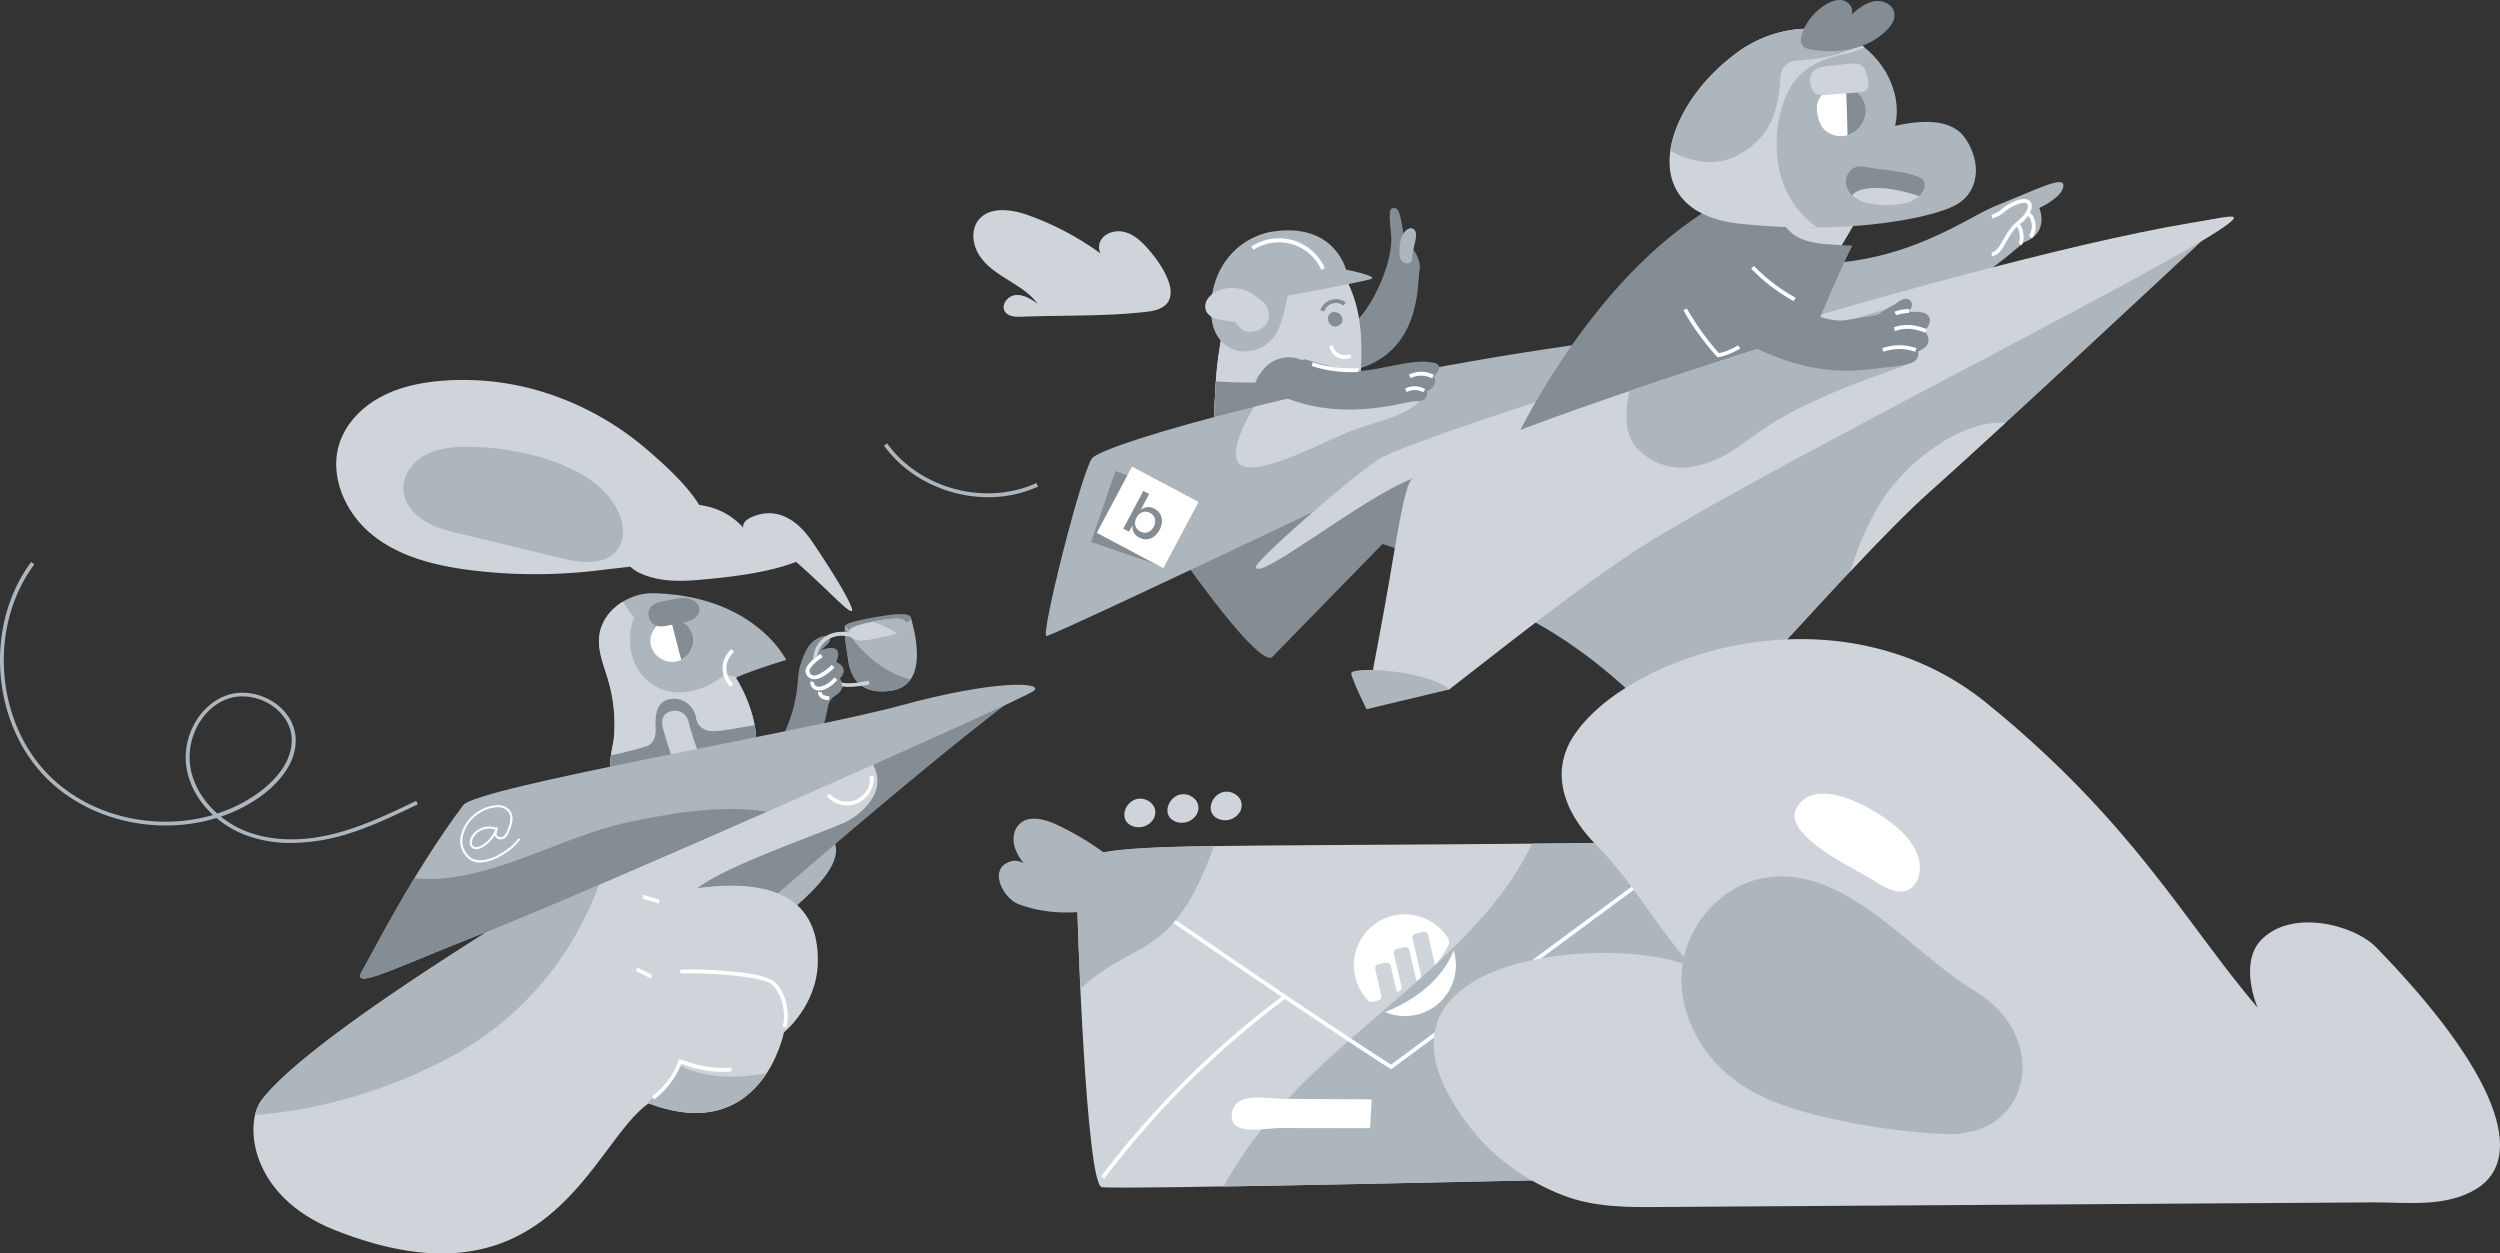 <svg xmlns="http://www.w3.org/2000/svg" xmlns:xlink="http://www.w3.org/1999/xlink" width="1681.799" height="843.243" viewBox="0 0 1681.799 843.243">
  <rect x="0" y="0" width="1681.799" height="843.243" fill="#333333" stroke="none"/>
  <defs>
    <clipPath id="clip-path">
      <rect id="Rectangle_21" data-name="Rectangle 21" width="59.381" height="59.381" transform="translate(0 0)" fill="#fff" stroke="#707070" stroke-width="1"/>
    </clipPath>
  </defs>
  <g id="fly" transform="translate(-115.22 -193.928)">
    <g id="Letter">
      <path id="Path_4264" data-name="Path 4264" d="M1293.6,894.2c-3.8-24.7-7.5-49.4-10.2-74.2-2.1-19.7-3.9-39.5-6.4-59.2h-65.3c-358,4.1-372.1-3.3-372.1,25.1s6.5,204,16.7,206.6c7.4,1.9,297.2-4.6,452.2-8.2C1303.3,954.3,1298.2,924.3,1293.6,894.2Z" fill="#ced4da"/>
      <path id="Path_4265" data-name="Path 4265" d="M1293.6,894.2c-3.8-24.7-7.5-49.4-10.2-74.2-2.1-19.7-3.9-39.5-6.4-59.2h-65.3q-35.1.45-65.8.7c-8.7,18.1-20.5,34.8-34,50-43.9,49.6-101,85.4-143.5,136.6a275.443,275.443,0,0,0-30,44c99.1-1.6,265.3-5.3,370-7.8C1303.3,954.3,1298.2,924.3,1293.6,894.2Z" fill="#adb5bd"/>
      <path id="Path_4266" data-name="Path 4266" d="M1051,913.3l-.7-.5c-.4-.3-45.1-28.2-196.4-132.8l1.5-2.1c140.8,97.3,189.2,128.2,195.6,132.2l202-149.4,1.5,2.1Z" fill="#fff"/>
      <path id="Path_4267" data-name="Path 4267" d="M860.6,844.8c11.5-7.2,24.4-12.7,35-21.3,10.7-8.8,18.6-20.5,24.7-32.8A279.351,279.351,0,0,0,931.9,763c-86.9,1.4-92.3,5.3-92.3,22.8,0,10.3.9,39.9,2.4,73.6A118.793,118.793,0,0,1,860.6,844.8Z" fill="#adb5bd"/>
      <path id="Path_4268" data-name="Path 4268" d="M795.1,773.4c4.8-1.5,10.7,1.1,12.5,5.9-3.8-4.5-7.6-9.1-9.5-14.7s-1.3-12.4,3-16.4c6.3-6,16.6-3.3,24.5.3a185.525,185.525,0,0,1,38.2,23.6c5.9,4.8,12.1,11.3,10.8,18.8-1.3,7.6-9.6,11.8-17.1,13.7-18.2,4.8-39.3,4.3-57-2.4C790.2,798.4,779.4,778.3,795.1,773.4Z" fill="#adb5bd"/>
      <path id="Path_4269" data-name="Path 4269" d="M872.7,746.2c1.7,2.8,5.5,4.4,9.1,4.2a11.555,11.555,0,0,0,8.9-4.8,8.733,8.733,0,0,0,.7-9.3,10.778,10.778,0,0,0-9-5.1C874.4,731.1,869.2,740.4,872.7,746.2Z" fill="#ced4da"/>
      <path id="Path_4270" data-name="Path 4270" d="M901.7,743.2c1.7,2.8,5.5,4.4,9.1,4.2a11.721,11.721,0,0,0,8.9-4.8,8.733,8.733,0,0,0,.7-9.3,10.778,10.778,0,0,0-9-5.1C903.4,728.2,898.2,737.4,901.7,743.2Z" fill="#ced4da"/>
      <path id="Path_4271" data-name="Path 4271" d="M930.8,741.5c1.7,2.8,5.5,4.4,9.1,4.2a11.555,11.555,0,0,0,8.9-4.8,8.733,8.733,0,0,0,.7-9.3,10.778,10.778,0,0,0-9-5.1C932.5,726.5,927.3,735.8,930.8,741.5Z" fill="#ced4da"/>
      <path id="Path_4272" data-name="Path 4272" d="M858.1,986.8l-2.1-1.6A616.915,616.915,0,0,1,979.5,862.9L981,865A614.038,614.038,0,0,0,858.1,986.8Z" fill="#fff"/>
      <path id="Path_4273" data-name="Path 4273" d="M1036.9,952.9c.4-6.5.7-13,1.1-19.4-20.2-.1-40.3-.3-60.5-.4-10.3-.1-31.8-5.2-33.6,10.2s22.3,9.5,31.8,9.5Q1006.3,952.8,1036.9,952.9Z" fill="#fff"/>
      <g id="logo" transform="translate(1019.154 817.48) rotate(-13)">
        <g id="circle" transform="translate(0 0)">
          <path id="Path_1" data-name="Path 1" d="M233.642,246a2.908,2.908,0,0,1,2.922-2.908l4.845.016a2.912,2.912,0,0,1,2.913,2.913v18.319c.546-.162,1.246-.334,2.012-.515a2.427,2.427,0,0,0,1.871-2.362V238.737a2.913,2.913,0,0,1,2.913-2.913h4.854a2.913,2.913,0,0,1,2.913,2.913v21.091s1.216-.492,2.4-.992a2.431,2.431,0,0,0,1.484-2.237V231.456a2.912,2.912,0,0,1,2.912-2.913h4.854a2.913,2.913,0,0,1,2.912,2.913v20.7a56.931,56.931,0,0,0,11.859-11.13,4.889,4.889,0,0,0,.744-4.564A34.286,34.286,0,1,0,223.933,264.8a4.336,4.336,0,0,0,4.137,2.143c.918-.081,2.062-.2,3.421-.355a2.426,2.426,0,0,0,2.152-2.408V246" transform="translate(-219.378 -213.334)" fill="#fff"/>
          <path id="Path_2" data-name="Path 2" d="M244.417,299.937A34.3,34.3,0,0,0,298.891,272.2c0-.79-.037-1.571-.089-2.348-12.532,18.691-35.671,27.429-54.385,30.089" transform="translate(-230.259 -237.892)" fill="#fff"/>
        </g>
      </g>
    </g>
    <g id="Plane_2">
      <g id="Character">
        <g id="Hand">
          <path id="Path_4274" data-name="Path 4274" d="M1022.7,413.9c14.3-8.7,30.4-43.9,28.3-62.4s-.4-18.1,3.4-17.3c3.8.9,4.7,21.6,6.4,21.9s11.1,11.3,9.4,19.4,2,56.6-45,67.5C978.1,453.9,1022.7,413.9,1022.7,413.9Z" fill="#848c94"/>
          <path id="Path_4275" data-name="Path 4275" d="M1056.8,366.1c-1.4-15.9,6.8-21.2,10-17.5,3.1,3.7-1.8,13.1-1.5,18.7S1057.3,372.2,1056.8,366.1Z" fill="#adb5bd"/>
        </g>
        <g id="Body_3_">
          <path id="Path_4276" data-name="Path 4276" d="M976.6,474.4q26.55-6.45,53.3-12.7c.4-12.1,1.4-24.2,1.1-36.3-.4-17.8-4-36.4-15.2-50.3s-31.4-21.6-47.6-14.1c-14.8,6.9-22.1,23.6-26.5,39.3a249.015,249.015,0,0,0-8.9,55.6c-.3,7.8-1.8,20-.1,30.1C946.9,480.6,962.3,477.9,976.6,474.4Z" fill="#ced4da"/>
          <path id="Path_4277" data-name="Path 4277" d="M961.9,452.2c-11.1-10.1,37.9-57.8,62.4-62.7a61.629,61.629,0,0,0-8.4-14.5c-11.2-13.9-31.4-21.6-47.6-14.1-14.8,6.9-22.1,23.6-26.5,39.3a249.015,249.015,0,0,0-8.9,55.6c-.3,7.8-1.8,20-.1,30.1,5.9-2.3,63.1-19.1,69.3-20.7C1002.8,449.2,974.4,463.6,961.9,452.2Z" fill="#ced4da"/>
          <path id="Path_4278" data-name="Path 4278" d="M961.9,452.2a5.5,5.5,0,0,1-.7-.9c-9.3.1-18.6-.2-28-.8-.1,1.8-.2,3.5-.3,5.3-.3,7.8-1.8,20-.1,30.1,5.9-2.3,63.1-19.1,69.3-20.7C1002.8,449.2,974.4,463.6,961.9,452.2Z" fill="#848c94"/>
          <path id="Path_4279" data-name="Path 4279" d="M975.5,349.2c-24.4,2.3-43.5,21.2-45.4,48.4-2,28.5,16.2,34.1,25.7,32.4,19.6-3.4,21.8-19.5,25.7-37.2,0,0,50.9-9.3,56.1-11.2s-16.9-6.3-16.9-6.3S1013.5,345.5,975.5,349.2Z" fill="#adb5bd"/>
          <path id="Path_4280" data-name="Path 4280" d="M971.1,349.8c-22.3,4-39.2,22.2-41,47.8-2,28.5,16.2,34.1,25.7,32.4a27.439,27.439,0,0,0,11.1-4.3C958.1,403.2,961,373.9,971.1,349.8Z" fill="#adb5bd"/>
          <path id="Path_4281" data-name="Path 4281" d="M956.9,417.2c4.1-.1,9.7-3.2,11.1-7.1,4.8-13.8-12.9-21.3-20.1-13.9C940.8,403.5,946.6,417.5,956.9,417.2Z" fill="#ced4da"/>
          <path id="Path_4282" data-name="Path 4282" d="M1013.5,413.6c1.7-.1,4-1.3,4.5-2.9,1.9-5.6-5.3-8.7-8.2-5.7C1007,408,1009.3,413.7,1013.5,413.6Z" fill="#848c94"/>
          <path id="Path_4283" data-name="Path 4283" d="M1006,403.5l-2.5-.8a10.849,10.849,0,0,1,17.1-5.2l-1.6,2a8.141,8.141,0,0,0-7.5-1.4A8.688,8.688,0,0,0,1006,403.5Z" fill="#848c94"/>
          <path id="Path_4284" data-name="Path 4284" d="M1019.8,435.4a10.587,10.587,0,0,1-10.4-8.6l2.6-.5a7.983,7.983,0,0,0,11.4,5.7l1.1,2.3A11.156,11.156,0,0,1,1019.8,435.4Z" fill="#fff"/>
          <path id="Path_4285" data-name="Path 4285" d="M1004.1,375.5a31.358,31.358,0,0,0-19.7-17.3,31.783,31.783,0,0,0-26,3.8l-1.4-2.2a33.784,33.784,0,0,1,49.5,14.6Z" fill="#fff"/>
          <path id="Path_4286" data-name="Path 4286" d="M953.1,389.3a24.807,24.807,0,0,0-19.1.6,14.1,14.1,0,0,0-6.3,5,8.864,8.864,0,0,0-1.3,7.7c1.5,4.2,6.4,5.9,10.8,6.7a82.627,82.627,0,0,0,14.9,1.4c5,0,14.2-1.1,14.5-7.8C966.8,396.9,957.7,391.1,953.1,389.3Z" fill="#ced4da"/>
        </g>
      </g>
      <g id="Plane_1_">
        <path id="Path_4287" data-name="Path 4287" d="M905.9,563c40.1,56.9,60.7,77.5,65.3,72.8,4.7-4.7,173.1-177.5,173.1-177.5Z" fill="#848c94"/>
        <path id="Path_4288" data-name="Path 4288" d="M1204.6,422c-180.2,22.4-347.4,70.1-354.8,80.3-7.4,10.3-34.5,118.5-30.7,119.5,3.7.9,369.6-173.6,385.5-183C1220.5,429.5,1204.6,422,1204.6,422Z" fill="#adb5bd"/>
        <path id="Path_4289" data-name="Path 4289" d="M954.7,508.3c16.6,1.6,54.4-18.6,69.6-24.6,23.5-9.1,55-11.1,52.1-41.5-43.5,8.2-83.6,17-117.5,25.4C951.9,478.8,937.6,506.7,954.7,508.3Z" fill="#ced4da"/>
      </g>
      <g id="Hand_1_1_">
        <path id="Path_4291" data-name="Path 4291" d="M1080.6,438.2c-15.8-4.6-43.3,8.3-60.2,4.7-9-1.9-19.9-5-28-7.4-7.6,6.8-14.6,14.4-21.6,21.8,44.4,22.9,89.2,6.4,96.4,6.6,9,.2,8.5-5.4,7.7-6.6,0,0,8.9-3.9,4.9-9.9C1079.7,447.4,1087.5,440.2,1080.6,438.2Z" fill="#848c94"/>
        <path id="Path_4292" data-name="Path 4292" d="M1023.3,444.3a81.377,81.377,0,0,1-25.7-4.2l.8-2.5a78.27,78.27,0,0,0,30.6,3.9l.2,2.6A57.172,57.172,0,0,1,1023.3,444.3Z" fill="#fff"/>
        <path id="Path_4293" data-name="Path 4293" d="M990.4,435.9a21.779,21.779,0,0,0-23.9,5.1c-4.1,4.3-7.1,9.3-7.5,13.7-.9,8.4,13.8,7,13.8,7l23.6-23.3Z" fill="#848c94"/>
        <path id="Path_4294" data-name="Path 4294" d="M1072.7,457.9a11.262,11.262,0,0,0-11.1-.2l-1.2-2.3a14,14,0,0,1,13.6.3Z" fill="#fff"/>
        <path id="Path_4295" data-name="Path 4295" d="M1078.6,448.4a16.2,16.2,0,0,0-14.4-.1L1063,446a18.436,18.436,0,0,1,16.8.1Z" fill="#fff"/>
      </g>
    </g>
    <path id="Cloud_2" d="M886.5,360.2c-4.1-4.5-8.9-8.7-14.8-10.2s-13,.4-16,5.7.4,13.5,6.5,13.8a192.554,192.554,0,0,0-55.3-30.8c-11.4-4.1-26.3-6.1-33.6,3.5-5.1,6.7-3.8,16.7.9,23.8s12,11.8,19.2,16.3,14.7,9,19.7,15.8c-4.4-3-9.2-6.1-14.5-5.7s-10.2,6.4-7.4,11c2.2,3.5,7.1,3.8,11.2,3.6,28-1.1,57.1-.1,84.9-3.4C915.5,400.3,898.8,373.7,886.5,360.2Z" fill="#ced4da"/>
    <g id="Plane_1">
      <g id="Character_1_">
        <g id="Body">
          <path id="Path_4296" data-name="Path 4296" d="M524.6,652.1c-2.9-10.2-7.5-20.4-6.1-30.8,2.2-16.6,19.6-28.7,36.3-28.3,68.4,1.7,89.3,44.9,89.3,44.9s-21.5,6.4-33.9,11.9c9.2,14.3,18.5,41.1,11,56.3a50.65,50.65,0,0,1-40.3,27.5c-14.3,1.2-45.7-4.7-53.3-19.2-3.9-7.5.2-17.5.8-25.3A105.45,105.45,0,0,0,524.6,652.1Z" fill="#adb5bd"/>
          <path id="Path_4297" data-name="Path 4297" d="M610.2,649.9c.3-.1.7-.3,1-.4q-4.05-.75-8.1-1.8c-15.1,11.8-35.5,17.6-51.5,4.7-12.4-10-15.7-28.6-9.8-42.9a90.752,90.752,0,0,1-7.4-10.9c-8.4,5-14.8,13.1-16,22.7-1.4,10.5,3.2,20.7,6.1,30.8a105.21,105.21,0,0,1,3.8,37c-.6,7.8-4.7,17.9-.8,25.3,7.7,14.5,39,20.4,53.3,19.2a50.65,50.65,0,0,0,40.3-27.5C628.8,691,619.4,664.2,610.2,649.9Z" fill="#ced4da"/>
          <path id="Path_4298" data-name="Path 4298" d="M615.7,683c-6.6,1-13.2,2.5-19.9,2.8-5.6.3-11.4-2.5-12.3-8.7-1.2-7.9-8.4-14-16.6-13-10.8,1.3-10.9,11.7-10.6,20.3.2,4.3-1.2,10-6.1,11.5-7,2.2-13.9,3.9-21,5.6a15.039,15.039,0,0,1-2.9.3c-.6,4.5-.7,8.9,1.3,12.7,7.7,14.5,39,20.4,53.3,19.2a50.65,50.65,0,0,0,40.3-27.5c3.3-6.6,3.3-15.4,1.7-24.4Z" fill="#848c94"/>
          <path id="Path_4299" data-name="Path 4299" d="M555,632.5a15.032,15.032,0,0,0,15.5,6.4,14.719,14.719,0,0,0,11.1-12.5,14.552,14.552,0,0,0-8.4-14.4C560.6,606.4,547.4,620.5,555,632.5Z" fill="#fff"/>
          <path id="Path_4300" data-name="Path 4300" d="M573.5,637.7a14.859,14.859,0,0,0,8.1-11.4,14.257,14.257,0,0,0-15.1-15.6C568.8,619.7,571.1,628.8,573.5,637.7Z" fill="#848c94"/>
          <path id="Path_4301" data-name="Path 4301" d="M563.7,614.9c3.5-.7,7.1-1.4,10.6-2.1a22.476,22.476,0,0,0,7.2-2.3c2.2-1.3,4.1-3.4,4.2-6,.3-3.6-2.8-6.7-6.3-7.7-5.1-1.4-10.9.2-15.9,1.2-3.4.6-7.5,1.3-10.1,3.9-2.4,2.4-2.5,5.8-1.1,8.9C554.7,615.6,559,615.8,563.7,614.9Z" fill="#848c94"/>
          <path id="Path_4302" data-name="Path 4302" d="M583.9,697a179.357,179.357,0,0,1-5.5-17.6c-1.2-4.6-5.2-8.1-10.3-7.3-4.4.8-9.4,3-6.7,12.5,2.1,7.4,3.7,12.6,6.3,19.8,1.6,4.5,7.7,6.3,11.8,4.4C584.2,706.7,585.5,701.6,583.9,697Z" fill="#ced4da"/>
          <path id="Path_4303" data-name="Path 4303" d="M606.6,655.9a17.135,17.135,0,0,1-5.3-12.8,17.376,17.376,0,0,1,6-12.5l1.7,2a14.333,14.333,0,0,0-.6,21.4Z" fill="#fff"/>
        </g>
        <g id="Hand_1_">
          <path id="Path_4304" data-name="Path 4304" d="M653.5,641.8c2.8-9.6,6.2-16.4,13.7-19.3s7.8,2.4,3.9,5.6a64.327,64.327,0,0,0-7.4,7.4Z" fill="#848c94"/>
          <path id="Path_4305" data-name="Path 4305" d="M638.3,696.7c24.6-47.6,3-55,27.6-64.8,18.9-7.5,11.9,7.3,11.9,7.3s9.6,3.9,2.4,11.2c0,0,5.5,6.1-2.9,11.4-8.4,5.2-2.4,13-13.6,31.6C652.3,711.9,638.3,696.7,638.3,696.7Z" fill="#848c94"/>
          <path id="Path_4306" data-name="Path 4306" d="M684.4,614.4c19.4.3,43.2-7.3,43.6-5.1.5,3.1,14.8,45.2-13.4,49.3-28.2,4-28.4-19.7-29.3-24.6S682.3,614.3,684.4,614.4Z" fill="#adb5bd"/>
          <path id="Path_4307" data-name="Path 4307" d="M683.6,616.1c-.5,4,.9,14,1.6,17.9.9,4.9,1.2,28.6,29.3,24.6,6.3-.9,10.4-3.7,13.1-7.5C709.9,646.5,693.2,632.3,683.6,616.1Z" fill="#848c94"/>
          <path id="Path_4308" data-name="Path 4308" d="M686.6,656a34.445,34.445,0,0,1-8.4-1c-6.7-1.8-14.2-7.2-15.6-15.3-1.3-7.2,3-15.2,9.9-18.7,6.4-3.2,14.8-2.6,21.3,1.5l-1.4,2.2c-5.8-3.6-13.2-4.1-18.8-1.3-5.9,3-9.6,9.8-8.5,15.9,1.2,7,7.8,11.7,13.7,13.3,7,1.9,14.5.6,20.8-.8l.6,2.5A68.235,68.235,0,0,1,686.6,656Z" fill="#ced4da"/>
          <path id="Path_4309" data-name="Path 4309" d="M680.1,650.4l-13.2-16.7c-7.7,5.1-8.4,12.1-5.8,14.8,1.7,1.8,3.7.8,5.5-.5-1.9,1.7-3.3,4,0,6.1,4.8,3.1,14.9,4.5,15.1,2.4S680.1,650.4,680.1,650.4Z" fill="#848c94"/>
          <path id="Path_4310" data-name="Path 4310" d="M662.9,650.9a5.662,5.662,0,0,1-1.8-.3,5.8,5.8,0,0,1-4-5.1c-.2-2.3,2.4-6.6,10.1-11.7l1.4,2.2c-7.5,5-9,8.5-8.9,9.4a3.364,3.364,0,0,0,2.2,2.8c1.6.5,3.5-.3,4.7-1a29.927,29.927,0,0,0,8.1-6l1.9,1.8a33.287,33.287,0,0,1-8.8,6.6A12.2,12.2,0,0,1,662.9,650.9Z" fill="#fff"/>
          <path id="Path_4311" data-name="Path 4311" d="M666.1,658.5a5.822,5.822,0,0,1-1.9-.3,5.53,5.53,0,0,1-3.3-2.7,4.336,4.336,0,0,1-.4-3.3l2.5.8a1.427,1.427,0,0,0,.2,1.3,2.909,2.909,0,0,0,1.7,1.4c1.2.4,2.8.1,4.7-.7a19.948,19.948,0,0,0,6.9-5.3l2,1.6a22.074,22.074,0,0,1-7.8,6.1A13.177,13.177,0,0,1,666.1,658.5Z" fill="#fff"/>
          <path id="Path_4312" data-name="Path 4312" d="M673,664.9a12.542,12.542,0,0,1-4.6-.9,4.906,4.906,0,0,1-2.9-4.7l2.6.3a2.285,2.285,0,0,0,1.4,2,10.482,10.482,0,0,0,3.6.7Z" fill="#fff"/>
          <path id="Path_4313" data-name="Path 4313" d="M727.9,609.3c-1-4.2-16.3-1.6-26.2.2s-16.6,3.6-17.4,4.8,1.7,6.9,18.5,3.5C719.7,614.4,728.8,613.2,727.9,609.3Z" fill="#848c94"/>
          <path id="Path_4314" data-name="Path 4314" d="M724.8,614.2c.7-6.3-12.9-3.9-21.7-2.2-8.9,1.7-15,3.6-16.1,5.3-1.1,1.8-1.1,10.1,14.1,6.8S724.2,620,724.8,614.2Z" fill="#ced4da"/>
          <path id="Path_4315" data-name="Path 4315" d="M718.6,620c3.8-1.3,5.9-3,6.2-5.8.7-6.3-12.9-3.9-21.7-2.2-.4.1-.7.1-1,.2A60.813,60.813,0,0,1,718.6,620Z" fill="#adb5bd"/>
        </g>
      </g>
      <g id="Wrist">
        <path id="Path_4316" data-name="Path 4316" d="M517.1,816.4c103-47.4,136.6-85,157.2-59.7s-59.7,69.8-67.1,86.3c-7.5,16.5-13.9,79.9-101.5,86.9s-49.1-93.6-49.1-93.6Z" fill="#adb5bd"/>
        <path id="Path_4317" data-name="Path 4317" d="M803,659.3c-88.5,66-241.5,203.8-250,209.6s-39-51.3-61-83.9C470.1,752.3,803,659.3,803,659.3Z" fill="#848c94"/>
        <path id="Path_4318" data-name="Path 4318" d="M700.6,705.6c-4.6-6.3-32.5,3.8-43.7,7.8C593.7,736,532,755.5,478.3,795.7c-5.4,4-10.6,8.1-15.7,12.4C453.7,814.7,321,894.3,291,934.3c-11.3,15-8.6,64.1,49.6,87.2,144.6,57.2,172.8-58.6,210.9-85.3,76.2,28.8,91.1-47.8,91.1-47.8s22.2-17.9,22.8-47c.6-31.3-15.3-58.8-81.1-50,20.2-15.3,75.8-34.1,99.1-44.1C691.9,743.5,715.7,726.3,700.6,705.6Z" fill="#ced4da"/>
        <path id="Path_4319" data-name="Path 4319" d="M571,909.9c-1.8,2.8-5.1,8.8-7.2,11.4-7.2,8.9-15.2,16.9-12.2,14.8,43.9,16.6,67.5-1.8,79.5-20.4C610.1,920.1,587.6,919,571,909.9Z" fill="#adb5bd"/>
        <path id="Path_4320" data-name="Path 4320" d="M319.1,939.8A340.854,340.854,0,0,0,419,904.6c54.8-29.8,90.9-79.3,106.5-138.5a360.023,360.023,0,0,0-47.2,29.5c-5.4,4-10.6,8.1-15.7,12.4C453.7,814.6,321,894.2,291,934.2a26.326,26.326,0,0,0-4.2,9.7A293.965,293.965,0,0,0,319.1,939.8Z" fill="#adb5bd"/>
        <path id="Path_4321" data-name="Path 4321" d="M426.8,735.6c-34.6,46.3-61,99.7-67.7,110.9-8.8,14.6,18.9-.4,83.7-25.8s362-156.5,368.1-162.2-26.3-7.3-89.7,10S436.1,723.3,426.8,735.6Z" fill="#adb5bd"/>
        <path id="Path_4322" data-name="Path 4322" d="M537.2,747.2c-46.1,9.7-95.3,42.3-143.2,37.6-17.8,29.4-30.5,54.5-34.9,61.7-8.8,14.6,18.9-.4,83.7-25.8,30.1-11.8,110.4-46.4,188.3-80.7C600.1,734.7,563.3,741.7,537.2,747.2Z" fill="#848c94"/>
        <g id="Group_894" data-name="Group 894">
          <path id="Path_4323" data-name="Path 4323" d="M555.3,933.6l-1.6-2.1a54.749,54.749,0,0,0,18.4-25.1l2.4.9A57.8,57.8,0,0,1,555.3,933.6Z" fill="#fff"/>
          <path id="Path_4324" data-name="Path 4324" d="M601.2,915a74.8,74.8,0,0,1-28.3-5.9l1-2.4c11.1,4.6,23.2,6.5,33.2,5.3l.3,2.6C605.4,914.8,603.3,915,601.2,915Z" fill="#fff"/>
          <path id="Path_4325" data-name="Path 4325" d="M644.2,885.2l-2.5-.7c2.7-9.4-.8-22.9-7.4-28.4-7.3-6.1-50.7-8.2-61.3-7.2l-.3-2.6c9.8-.9,54.8.7,63.2,7.8C643.3,860.2,647.2,874.7,644.2,885.2Z" fill="#fff"/>
          <rect id="Rectangle_454" data-name="Rectangle 454" width="2.6" height="11.1" transform="matrix(0.453, -0.891, 0.891, 0.453, 542.907, 847.059)" fill="#fff"/>
          <rect id="Rectangle_455" data-name="Rectangle 455" width="2.6" height="11.4" transform="matrix(0.296, -0.955, 0.955, 0.296, 547.403, 798.377)" fill="#fff"/>
          <path id="Path_4326" data-name="Path 4326" d="M685.1,735.7a18.26,18.26,0,0,1-13.7-6.1l2-1.7a15.381,15.381,0,0,0,26.9-11.8l2.6-.3a18.459,18.459,0,0,1-10.7,18.4A17.755,17.755,0,0,1,685.1,735.7Z" fill="#fff"/>
        </g>
      </g>
    </g>
    <g id="Plane_3">
      <g id="Hand_2">
        <path id="Path_4327" data-name="Path 4327" d="M1306,369.9c81.8,10.1,129.8-28.8,151.8-37.5,26.9-10.7,46-20.8,45.5-13.5-.5,7.9-16.2,14.9-16.2,14.9s7.3,16.8-10.5,23.2c0,0-53.4,49-102.4,56.7s-74.6-7-74.8-10.6C1299.2,399.6,1306,369.9,1306,369.9Z" fill="#adb5bd"/>
        <path id="Path_4328" data-name="Path 4328" d="M1455.3,366.3l-.4-2.6c3.4-.6,5.4-4,7.8-8.3,2.4-4.2,5.2-9,10.1-13,5.7-4.5,7.4-9.4,6.3-11.1-.8-1.3-4.1-1.6-10.7,1.9a30.936,30.936,0,0,0-4.8,3.3,20.816,20.816,0,0,1-8.1,4.4l-.6-2.5a17.745,17.745,0,0,0,7.1-4,31.324,31.324,0,0,1,5.2-3.5c9.5-5,12.9-2.8,14.1-1,2.2,3.5-.7,9.7-6.9,14.5-4.6,3.6-7.2,8.2-9.5,12.2C1462.3,361.4,1460,365.5,1455.3,366.3Z" fill="#fff"/>
        <path id="Path_4329" data-name="Path 4329" d="M1482.2,354.1l-2.1-1.5a11.841,11.841,0,0,0,1.2-10.7c-.6-1.7-1.6-2.8-2.5-3l.5-2.5c1.8.4,3.4,2.1,4.4,4.6A14.2,14.2,0,0,1,1482.2,354.1Z" fill="#fff"/>
        <path id="Path_4330" data-name="Path 4330" d="M1474.9,359l-1.8-1.9c1.7-1.6.7-8.6-1.1-10.8l2-1.7C1476.2,347.2,1478.1,355.9,1474.9,359Z" fill="#fff"/>
      </g>
      <g id="Back_wing">
        <path id="Path_4331" data-name="Path 4331" d="M1005.4,544.3c67.6,29.2,139,43.7,139,43.7l-66-79.7-53.3,16.1Z" fill="#848c94"/>
        <path id="Path_4332" data-name="Path 4332" d="M1042.6,502.9c-23.8,16.2-83.4,68.9-82.6,72.6,2.1,9.7,72-47,105.2-59.5,31.3-11.8,552.5-176.2,552.5-176.2C1482.7,354.1,1066.4,486.7,1042.6,502.9Z" fill="#ced4da"/>
      </g>
      <g id="Body_1_">
        <g id="Body_2_">
          <path id="Path_4333" data-name="Path 4333" d="M1313.6,368.9a45.437,45.437,0,0,0,25.3,15.7c6.6-10.7,18.3-30.9,24.8-41.7-13.3-2.8-38.2,4-56.2,1.7C1306.3,353,1307.6,361.5,1313.6,368.9Z" fill="#ced4da"/>
          <path id="Path_4334" data-name="Path 4334" d="M1314,342.7c-26.4-3.6-52.2-6.2-52.2-6.2-84.2,53.3-133.5,166.4-133.5,166.4L1315.1,468s29.4-75.6,46.2-108.8C1337.5,358.1,1322.5,358,1314,342.7Z" fill="#848c94"/>
        </g>
        <g id="Head">
          <path id="Path_4335" data-name="Path 4335" d="M1329.5,347c52.1.4,91.6-8.7,103-16.1,16.1-10.3,14.4-31.3,4-45-5.3-6.9-17-14-46.4-7.3,5.6-24.3-10.3-50.6-33.3-60.3-23-9.8-50.5-4.6-71.1,9.6C1234.7,263.2,1315.8,346.9,1329.5,347Z" fill="#adb5bd"/>
          <path id="Path_4336" data-name="Path 4336" d="M1317.6,323.8c-10.2-20.2-9.4-50.4,1.5-70.1,5.8-10.5,15.1-16.8,26.3-20.6,7.9-2.7,16.7-3.7,24.2-7.2a57.889,57.889,0,0,0-12.6-7.6c-22.9-9.8-50.5-4.6-71.1,9.6-51.1,35.2-74.7,108.6.3,116.6a470.225,470.225,0,0,0,51.6,2.5A64.433,64.433,0,0,1,1317.6,323.8Z" fill="#ced4da"/>
          <path id="Path_4337" data-name="Path 4337" d="M1287.8,296.3c19.6-12.4,23.8-29.2,25.2-50.9a11.05,11.05,0,0,1,10.7-10.7c15.9-.9,30.2-3.9,43.6-10.4a53.521,53.521,0,0,0-10.4-5.9c-22.9-9.8-50.5-4.6-71.1,9.6-25.2,17.4-43.7,44-47,67.5C1254.6,303.5,1271,306.9,1287.8,296.3Z" fill="#adb5bd"/>
          <path id="Path_4338" data-name="Path 4338" d="M1342.1,280.7a16.155,16.155,0,0,0,16.2,4.1,17.607,17.607,0,0,0,12.1-17.8c-.7-7.7-7.4-14.6-15.1-15.3-6.8-.6-14.9,4.1-17.2,10.7C1336.3,267.7,1338.5,276.9,1342.1,280.7Z" fill="#fff"/>
          <path id="Path_4339" data-name="Path 4339" d="M1357,252.1c.6,10.9.8,21.9,1.1,32.8.1,0,.2,0,.2-.1a17.607,17.607,0,0,0,12.1-17.8C1369.8,259.9,1364,253.6,1357,252.1Z" fill="#848c94"/>
          <path id="Path_4340" data-name="Path 4340" d="M1372.5,306.6c-3.1-.6-6.5-1.2-9.5,0-4.8,1.9-7,8-5.5,12.9s5.9,8.5,10.7,10.3,10.1,2,15.2,2.1c6,.1,12.2-.1,17.6-2.6,7.2-3.3,13.9-12.9,4.3-16.6C1395.6,308.9,1382.8,308.5,1372.5,306.6Z" fill="#848c94"/>
          <path id="Path_4341" data-name="Path 4341" d="M1392.7,322.1c-7.6-1.7-25.7-3.9-31.5,3.2a20.421,20.421,0,0,0,7.1,4.5c4.8,1.8,10.1,2,15.2,2.1,6,.1,12.2-.1,17.6-2.6a17.208,17.208,0,0,0,5.1-3.5C1401.3,324.2,1396.5,323,1392.7,322.1Z" fill="#ced4da"/>
          <path id="Path_4342" data-name="Path 4342" d="M1337.9,257.5a10.964,10.964,0,0,0,5.1.3c7.5-.6,15-1.1,22.4-1.7,1.8-.1,3.8-.3,5.2-1.6,2.3-2.1,1.7-5.8.9-8.8-.8-3.2-1.9-6.7-4.8-8.2-2.1-1.2-4.7-.9-7.1-.7-4.9.5-9.9,1-14.8,1.6-3.1.3-7,.8-9.4,3C1331.1,245.3,1332.5,255.4,1337.9,257.5Z" fill="#ced4da"/>
          <path id="Path_4343" data-name="Path 4343" d="M1384.8,213.9c2.9-3,5.5-7,4.8-11.1-.9-5.9-7.9-9.1-13.8-8-5.8,1.1-10.6,5.1-15.1,8.9,1.8-3.7-1.3-8.3-5.2-9.4s-8.1.4-11.6,2.4a37.669,37.669,0,0,0-16.2,19.2c-1.1,3-1.7,6.8.5,9.1,1.3,1.4,3.4,1.9,5.3,2.2C1351.5,230.3,1371.5,227.5,1384.8,213.9Z" fill="#848c94"/>
        </g>
      </g>
      <g id="Plane">
        <path id="Path_4344" data-name="Path 4344" d="M1121.6,599.4c76.6,33.7,113.7,87.5,124.2,93.1s114.7-120.9,168-168.1c41.2-36.5,182.5-168.3,182.5-168.3Z" fill="#adb5bd"/>
        <path id="Path_4345" data-name="Path 4345" d="M1381.3,530.5c-9.4,14.8-16.2,31-21.3,47.7,19.8-21.1,38.8-40.6,53.8-53.9,11.1-9.9,29.6-26.7,50.6-46C1432.5,476.3,1396.4,506.9,1381.3,530.5Z" fill="#ced4da"/>
        <path id="Path_4346" data-name="Path 4346" d="M1617.7,339.9c-12.3-7.2-498.1,135.5-552.5,176.2-5.6,4.2-10.9,44.2-18.7,87.3-4.4,24.6-9.7,50.1-12,67.5,18.1-6.1,36.9-10.1,55.8-13.3,31.8-24.5,73.4-58.1,117.5-88.2C1288.7,514.1,1630,347.1,1617.7,339.9Z" fill="#ced4da"/>
        <path id="Path_4347" data-name="Path 4347" d="M1211.4,456.9a81.309,81.309,0,0,0-1.5,8.6c-1.6,11.7-.4,24.5,9.2,32.6,12.4,10.4,26.6,13.5,44.9,7.1,32.5-11.3,25.5-28.1,126.3-63,24.1-8.4,1.4-21.5,9-44.9C1336.4,416.1,1269.2,437.3,1211.4,456.9Z" fill="#adb5bd"/>
        <path id="Path_4348" data-name="Path 4348" d="M1090.3,657.7c-15.6-13.2-66.9-15.7-66.1-10.7.8,4.9,10.3,24,10.3,24Z" fill="#adb5bd"/>
      </g>
      <g id="Hand_1">
        <path id="Path_4349" data-name="Path 4349" d="M1410.8,405c-6.6-4.3-44.3,2.9-54,4.3s-22.1-3.2-38.8-11.1c-15,0-27.8,4.4-37.1,21.5,53.7,32,88,22.6,102.7,21.4,19-1.6,22.5-3.9,22.1-10.9,0,0,12-3.7,4.3-13.7C1410,416.5,1417.4,409.3,1410.8,405Z" fill="#848c94"/>
        <path id="Path_4350" data-name="Path 4350" d="M1403.6,430.6a31.183,31.183,0,0,0-21.3,0l-.9-2.4a33.951,33.951,0,0,1,23.1,0Z" fill="#fff"/>
        <path id="Path_4351" data-name="Path 4351" d="M1410.3,417.7c-7.6-3-13.7-3.4-20.3-1.1l-.8-2.5c7.2-2.4,13.8-2.1,22.1,1.2Z" fill="#fff"/>
        <path id="Path_4352" data-name="Path 4352" d="M1391.6,397.5a12.616,12.616,0,0,1,4.4-2.4,4.57,4.57,0,0,1,4.6,1.3,4.483,4.483,0,0,1,.5,4.2,10.142,10.142,0,0,1-2.5,3.6c-2.8,2.7-18.6,11.3-22.5,8.1C1370.9,408,1388.7,399.7,1391.6,397.5Z" fill="#848c94"/>
        <path id="Path_4353" data-name="Path 4353" d="M1390.8,406l-1.1-2.4a30.882,30.882,0,0,1,9.9-1.8l-.1,2.6A32.555,32.555,0,0,0,1390.8,406Z" fill="#fff"/>
        <path id="Path_4354" data-name="Path 4354" d="M1270.5,434.2l-.4-.5a174.584,174.584,0,0,1-22.4-31l2.3-1.3a173.867,173.867,0,0,0,21.6,30.1c3.1-.4,8.9-2.8,12.9-5.3l1.4,2.2c-4.2,2.6-11.1,5.5-14.7,5.7Z" fill="#fff"/>
        <path id="Path_4355" data-name="Path 4355" d="M1321.9,396.5a120.029,120.029,0,0,1-28.7-21.9l1.9-1.8a119.475,119.475,0,0,0,28.1,21.4Z" fill="#fff"/>
      </g>
    </g>
    <g id="Cloud_1">
      <path id="Path_4356" data-name="Path 4356" d="M1713.7,831.2c-15.2-15.6-58.5-26.4-78.3-3.9-9.9,11.2-7,30.9-1.4,44.6-49.9-58.9-83.9-124.8-181.7-204.5-100.2-81.8-243.6-33.2-279,22.4-11.9,18.7-11.9,44.7,16.5,73.4,25.3,25.5,41.6,57.9,65.8,82.8-41.3-24.9-247.1-15.2-150.3,107.7,16,20.4,38.6,35.6,61.6,44.4,21,8.1,43.5,8,65.6,7.8q192-1.2,384.1-2.5l95.4-.6c22.5-.1,48.6,3.6,69.3-9.2C1814.7,973,1796.1,915.8,1713.7,831.2Z" fill="#ced4da"/>
      <path id="Path_4357" data-name="Path 4357" d="M1300.2,784.9c-26.7,5.4-51.2,30.9-53.6,62.6-2,26.7,11.5,52.5,29.9,68.4s40.9,23.4,63.3,28.8a443.117,443.117,0,0,0,83.1,12.1c59.6,2.9,71.8-65.3,21.3-95.9C1399.2,833.8,1355.3,773.7,1300.2,784.9Z" fill="#adb5bd"/>
      <path id="Path_4358" data-name="Path 4358" d="M1376.2,786.6c8,5.4,18.6,10.7,25.8,3.9,4.5-4.2,5.7-12.1,4.1-18.6s-5.5-11.9-9.7-16.6c-12.3-13.5-57.8-41.9-72.3-18.5C1312.4,755.8,1365.7,779.5,1376.2,786.6Z" fill="#fff"/>
    </g>
    <g id="Steam">
      <path id="Path_4359" data-name="Path 4359" d="M661.8,558.6c-14.1-20.9-29.5-22.2-41.6-16.5-2.8,1.3-5.8,4-4.9,6.9-21.2-23.7-56-16.9-70.2-4a33.51,33.51,0,0,0-10.3,17.4c-.9,4.2.8,8.6,3.6,11.8s6.7,5.2,10.7,6.7c11.2,4.2,23.5,4.2,35.4,3.2,20.9-1.8,46.7-4.6,66.3-12.2,23.1,20.4,34,33.2,37.3,33.1C690.2,605,683.9,591.4,661.8,558.6Z" fill="#ced4da"/>
      <path id="Path_4360" data-name="Path 4360" d="M412.3,450.1c-14.2,1.2-28.4,4.1-41,10.9-12.5,6.7-23.3,17.6-27.7,31.1-7.3,22.5,4.4,47.9,23,62.4s42.6,20.2,66.1,23.1a352.559,352.559,0,0,0,87.7-.3c16.1-2.1,71.7-5.5,71-27.5-.6-18.4-28.1-42.4-41-53.5a196.732,196.732,0,0,0-61.3-35.8A182.209,182.209,0,0,0,412.3,450.1Z" fill="#ced4da"/>
      <path id="Path_4361" data-name="Path 4361" d="M428.7,494.5c-9.5.1-19.2,1.1-27.5,5.6s-14.9,13.2-14.7,22.7c.2,8.8,6.3,16.6,13.7,21.3s16.1,6.8,24.7,8.9c22.5,5.5,45.1,10.9,67.6,16.4,13.1,3.2,29.5,5.3,37.8-5.3,5-6.4,5-15.7,2-23.3C518.5,505.7,461.8,494.3,428.7,494.5Z" fill="#adb5bd"/>
    </g>
    <g id="Lines">
      <path id="Path_4362" data-name="Path 4362" d="M311.1,761a86.264,86.264,0,0,1-31-5.4,68.816,68.816,0,0,1-19.3-11.4c-39.5,12.2-86.2,2.1-115.2-27.7-36.5-37.6-40.7-102.4-9.4-144.5l2.1,1.6c-30.6,41.1-26.5,104.4,9.1,141.1,28,28.8,72.8,38.7,111.1,27.5-9.1-8.5-15.5-19.2-17.6-30.5-4-21.2,8.2-43.7,27.1-50.1,9.9-3.4,21.9-1.5,31.5,4.8,8.7,5.8,14,14.5,14.6,23.7,1.3,19.9-16.6,34.7-24.3,40.1a102.423,102.423,0,0,1-26,13.1,67.393,67.393,0,0,0,17.3,10c16.7,6.4,36.9,7,58.5,1.6,19.4-4.8,37.8-13.7,55.6-22.2l1.1,2.3c-17.9,8.6-36.4,17.5-56.1,22.4A132.225,132.225,0,0,1,311.1,761Zm-32.8-98.6a29.994,29.994,0,0,0-9.5,1.5c-17.7,6-29.1,27.2-25.3,47.2,2.1,11.2,8.6,21.9,17.9,30.1a100.138,100.138,0,0,0,26.8-13.3c7.4-5.2,24.4-19.2,23.2-37.8-.5-8.4-5.5-16.3-13.5-21.7A36.074,36.074,0,0,0,278.3,662.4Z" fill="#adb5bd"/>
      <path id="Path_4363" data-name="Path 4363" d="M780,528.4c-27,0-54.1-12.6-70.1-34.7l2.1-1.5c22,30.6,66.1,42.3,100.4,26.7l1.1,2.4A80.644,80.644,0,0,1,780,528.4Z" fill="#adb5bd"/>
    </g>
    <path id="Path_4290" data-name="Path 4290" d="M868.352,540.19a11.555,11.555,0,0,1-8.948-3.678c-5-5.325-5.819-11.528-2.525-19.048,4.007-9.167,13.943-15.864,23.6-15.864h0a9.769,9.769,0,0,1,8.509,4.5c2.251,3.952.659,8.673-.988,12.79-.878,2.2-1.976,4.556-4.282,5.435a4.719,4.719,0,0,1-5.489-1.921,1.948,1.948,0,0,1-.22-.494,23.54,23.54,0,0,1-7.685,7.74c-2.36,1.482-5.544,2.36-7.63.494-1.921-1.757-1.592-4.776-.494-7.026a13.855,13.855,0,0,1,16.743-6.368l.11-.384.933.165.22.329c.274.439.055.933-.274,1.811s-.878,2.36-.494,2.964a3.281,3.281,0,0,0,3.788,1.318c1.757-.659,2.69-2.635,3.458-4.611,1.537-3.843,2.964-8.179,1.043-11.583a8.322,8.322,0,0,0-7.246-3.788h0c-9.112,0-18.5,6.313-22.287,14.986-3.019,6.917-2.306,12.626,2.251,17.511,2.36,2.47,5.6,3.513,9.661,3.129,9.826-1.043,21.3-10.265,23.989-14.766l1.208.714c-2.909,4.831-14.6,14.327-25.032,15.425A7.944,7.944,0,0,1,868.352,540.19Zm6.093-22.836a12.318,12.318,0,0,0-10.924,6.423c-.878,1.757-1.208,4.117.165,5.325,1.482,1.372,4.062.549,5.929-.6a22.74,22.74,0,0,0,8.838-10.43A11.226,11.226,0,0,0,874.445,517.355Z" transform="translate(-430.098 234)" fill="#fff"/>
    <g id="blockscan-squared" transform="matrix(0.883, 0.469, -0.469, 0.883, 862.03, 432.267)">
      <g id="Mask_Group_1" data-name="Mask Group 1" transform="translate(39.986 58.986)" clip-path="url(#clip-path)">
        <g id="squared" transform="translate(0.011 0.8)">
          <rect id="box" width="50.914" height="50.394" transform="translate(0 7.965) rotate(-9)" fill="#848c94"/>
          <rect id="box-2" data-name="box" width="50.689" height="50.492" transform="translate(8.451 0.051)" fill="#fff"/>
          <path id="Path_48" data-name="Path 48" d="M16.4-37.337a9.481,9.481,0,0,1,4.987,1.319,9.018,9.018,0,0,1,3.435,3.8,12.865,12.865,0,0,1,1.242,5.821,12.958,12.958,0,0,1-1.242,5.86,9.018,9.018,0,0,1-3.435,3.8A9.481,9.481,0,0,1,16.4-15.41a8.459,8.459,0,0,1-4.967-1.436,7.509,7.509,0,0,1-2.872-3.8v4.967H4.14V-44.4H8.564v12.3a7.509,7.509,0,0,1,2.872-3.8A8.459,8.459,0,0,1,16.4-37.337Zm-1.358,3.881a6.425,6.425,0,0,0-3.337.873A6.172,6.172,0,0,0,9.379-30.1a7.794,7.794,0,0,0-.854,3.706,7.765,7.765,0,0,0,.854,3.726A6.2,6.2,0,0,0,11.708-20.2a6.425,6.425,0,0,0,3.337.873,6.221,6.221,0,0,0,4.735-1.882,7.224,7.224,0,0,0,1.785-5.181,7.238,7.238,0,0,0-1.785-5.161A6.188,6.188,0,0,0,15.045-33.456Z" transform="translate(18.711 55.346)" fill="#848c94"/>
        </g>
      </g>
    </g>
  </g>
</svg>
